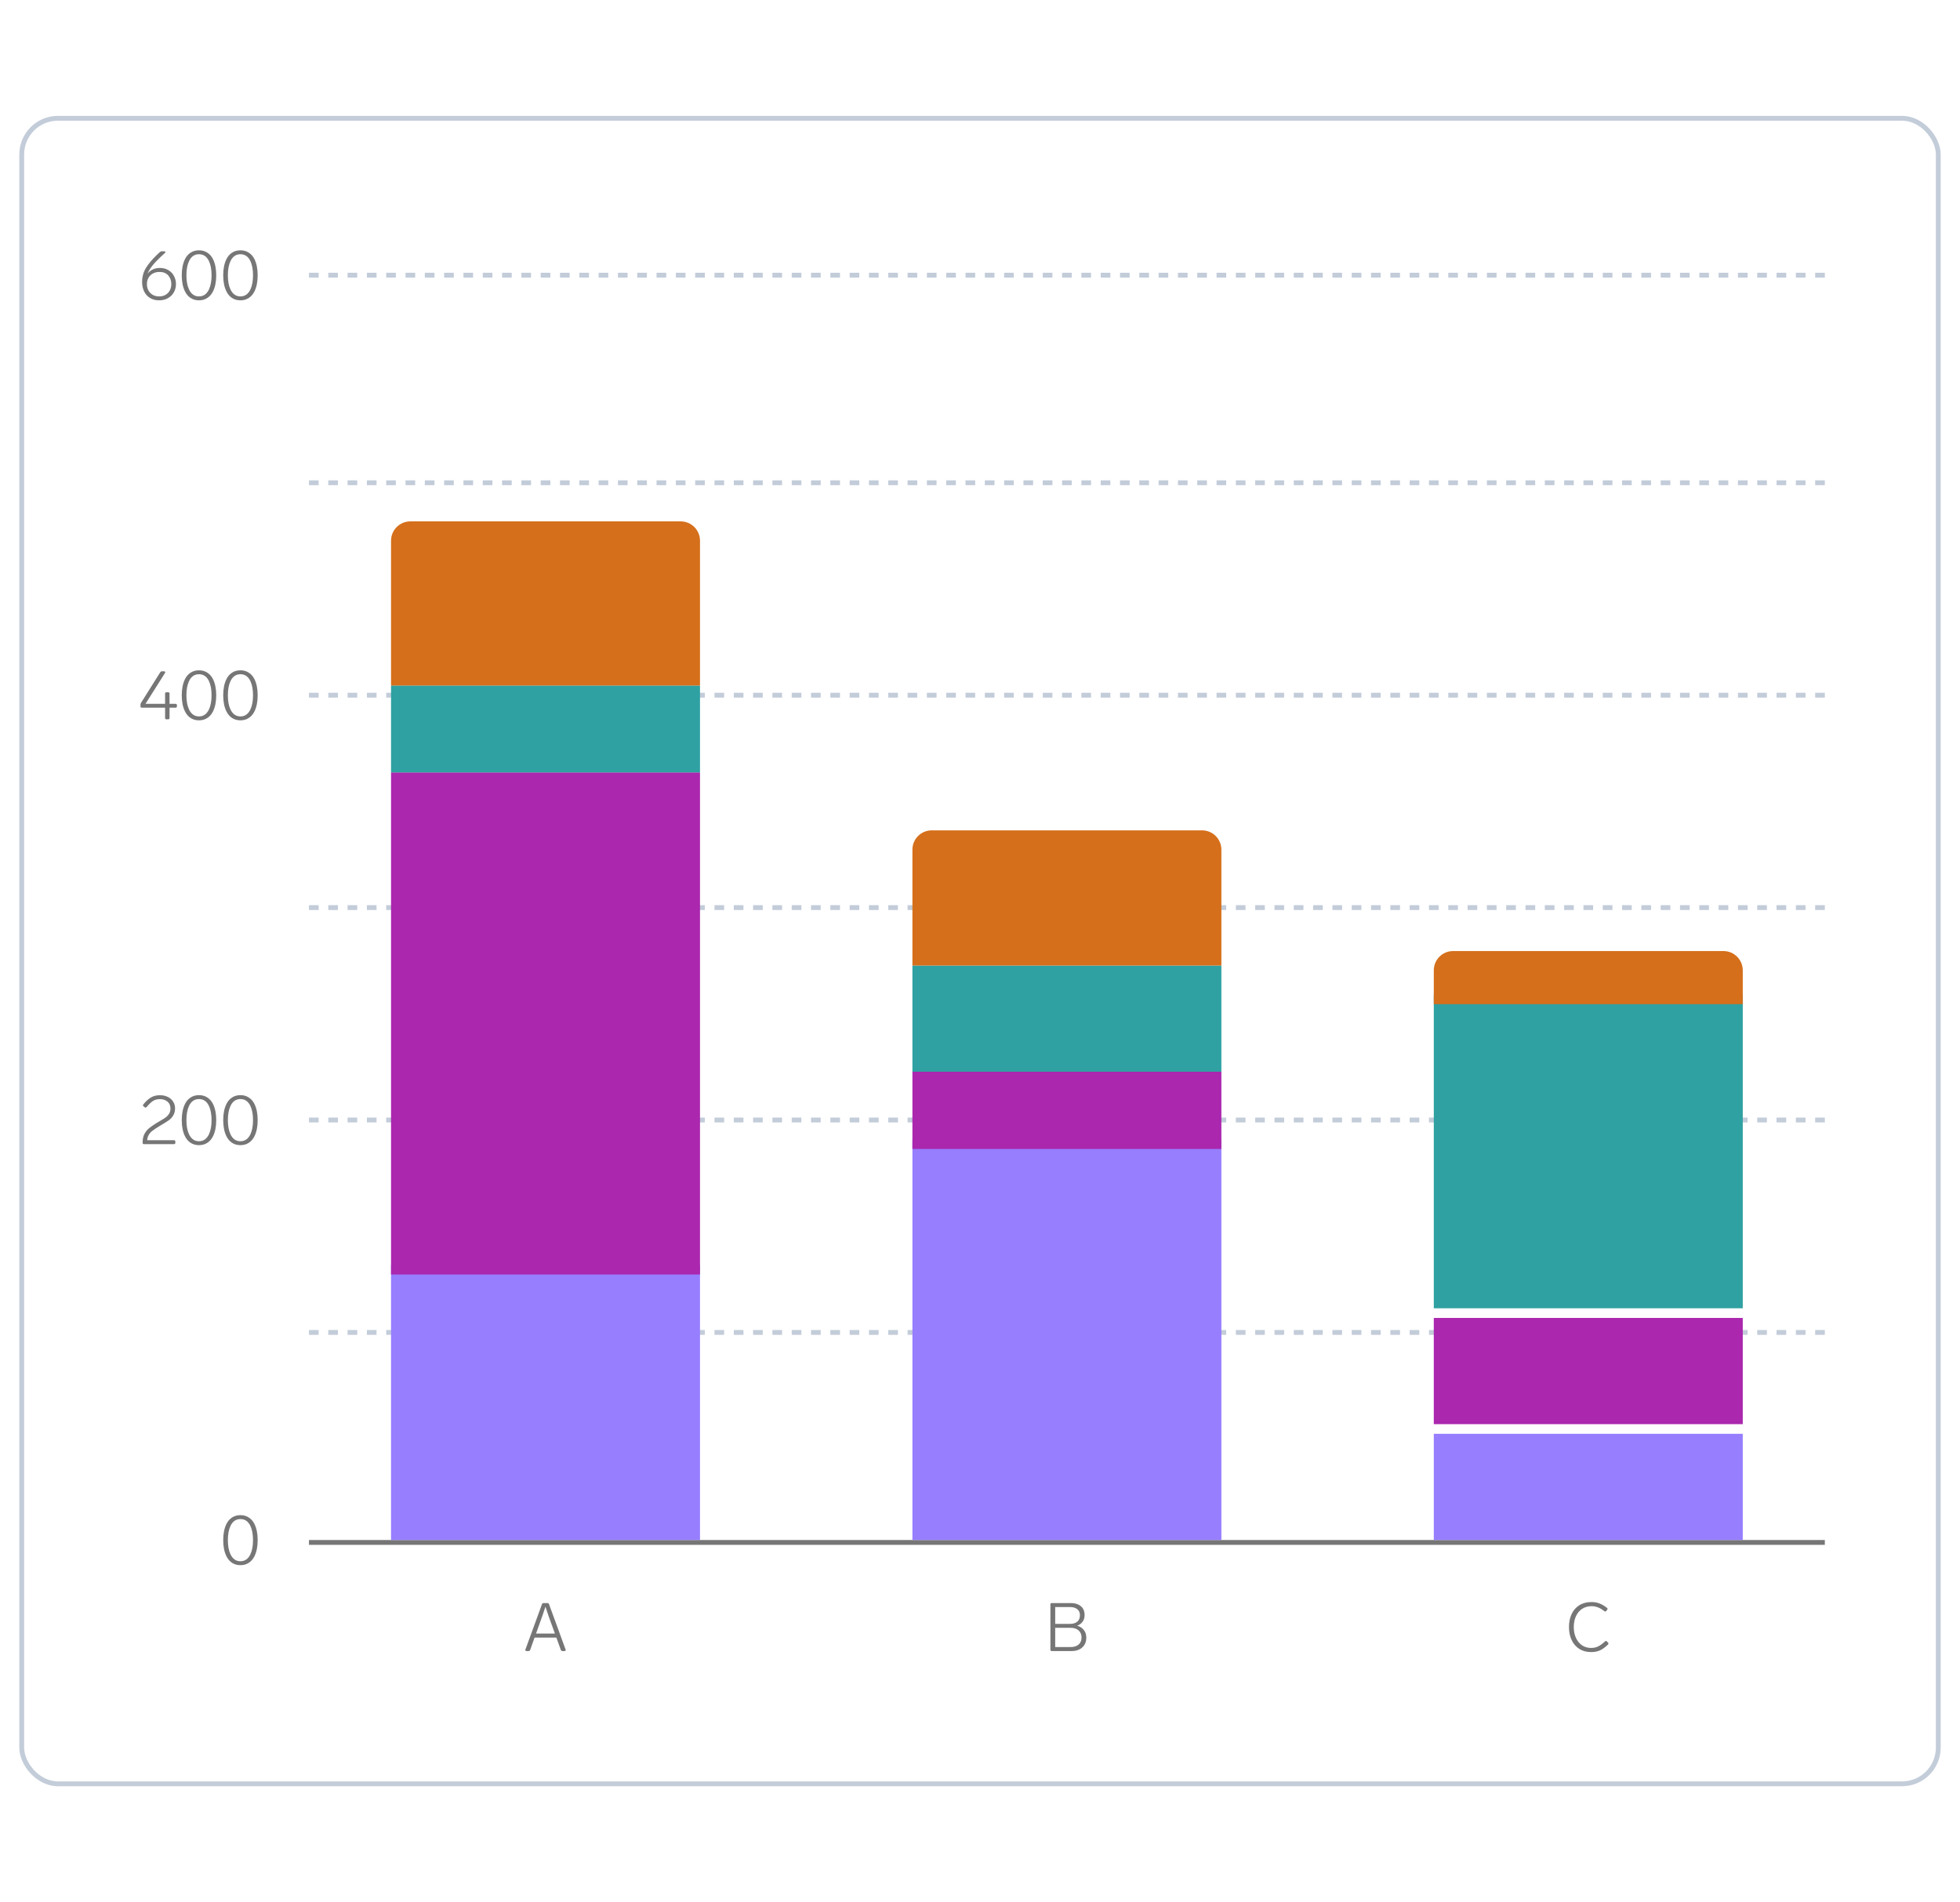 <svg width="406" height="394" viewBox="0 0 406 394" fill="none" xmlns="http://www.w3.org/2000/svg">
<rect x="4.5" y="24.5" width="397" height="345" rx="7.5" fill="white"/>
<path d="M116.497 342C116.339 342 116.231 341.925 116.175 341.776L115.251 339.214H110.729L109.819 341.776C109.763 341.925 109.656 342 109.497 342H109.063C108.989 342 108.928 341.981 108.881 341.944C108.835 341.907 108.811 341.855 108.811 341.79L108.839 341.678L112.269 332.284C112.325 332.135 112.433 332.06 112.591 332.06H113.403C113.562 332.06 113.669 332.135 113.725 332.284L117.155 341.678L117.183 341.79C117.183 341.855 117.16 341.907 117.113 341.944C117.067 341.981 117.006 342 116.931 342H116.497ZM114.943 338.374L114.453 337.002L114.341 336.708C114.211 336.353 113.996 335.761 113.697 334.93C113.408 334.099 113.17 333.395 112.983 332.816C112.731 333.609 112.335 334.762 111.793 336.274C111.756 336.377 111.714 336.489 111.667 336.61C111.621 336.731 111.574 336.862 111.527 337.002L111.037 338.374H114.943Z" fill="#767676"/>
<path d="M223.127 336.736C223.706 336.913 224.163 337.212 224.499 337.632C224.844 338.052 225.017 338.579 225.017 339.214C225.017 340.063 224.742 340.74 224.191 341.244C223.64 341.748 222.903 342 221.979 342H217.863C217.676 342 217.583 341.907 217.583 341.72V332.34C217.583 332.153 217.676 332.06 217.863 332.06H221.811C222.67 332.06 223.36 332.275 223.883 332.704C224.406 333.133 224.667 333.754 224.667 334.566C224.667 335.107 224.527 335.565 224.247 335.938C223.976 336.311 223.603 336.577 223.127 336.736ZM218.577 336.372H221.643C222.287 336.372 222.791 336.218 223.155 335.91C223.519 335.593 223.701 335.149 223.701 334.58C223.701 334.039 223.519 333.623 223.155 333.334C222.8 333.035 222.296 332.886 221.643 332.886H218.577V336.372ZM221.713 341.174C222.469 341.174 223.043 340.997 223.435 340.642C223.836 340.287 224.037 339.807 224.037 339.2C224.037 338.584 223.832 338.094 223.421 337.73C223.02 337.366 222.455 337.184 221.727 337.184H218.577V341.174H221.713Z" fill="#767676"/>
<path d="M329.594 342.21C328.642 342.21 327.821 341.991 327.13 341.552C326.439 341.104 325.912 340.488 325.548 339.704C325.184 338.92 325.002 338.029 325.002 337.03C325.002 336.022 325.184 335.126 325.548 334.342C325.912 333.558 326.444 332.947 327.144 332.508C327.853 332.069 328.703 331.85 329.692 331.85C330.261 331.85 330.793 331.943 331.288 332.13C331.783 332.307 332.31 332.615 332.87 333.054C332.954 333.11 332.996 333.175 332.996 333.25C332.996 333.306 332.968 333.371 332.912 333.446L332.716 333.698C332.66 333.773 332.595 333.81 332.52 333.81C332.445 333.81 332.375 333.782 332.31 333.726C331.806 333.334 331.349 333.068 330.938 332.928C330.537 332.779 330.121 332.704 329.692 332.704C328.936 332.704 328.278 332.891 327.718 333.264C327.167 333.628 326.743 334.137 326.444 334.79C326.145 335.443 325.996 336.19 325.996 337.03C325.996 337.861 326.145 338.607 326.444 339.27C326.743 339.923 327.163 340.437 327.704 340.81C328.245 341.174 328.871 341.356 329.58 341.356C330.14 341.356 330.635 341.249 331.064 341.034C331.503 340.81 331.969 340.465 332.464 339.998C332.539 339.942 332.604 339.914 332.66 339.914C332.735 339.914 332.805 339.947 332.87 340.012L333.094 340.264C333.15 340.32 333.178 340.381 333.178 340.446C333.178 340.53 333.131 340.614 333.038 340.698C332.459 341.249 331.909 341.641 331.386 341.874C330.863 342.098 330.266 342.21 329.594 342.21Z" fill="#767676"/>
<path d="M33.119 55.504C33.8 55.504 34.393 55.658 34.897 55.966C35.401 56.265 35.783 56.671 36.045 57.184C36.315 57.688 36.451 58.243 36.451 58.85C36.451 59.447 36.311 60.003 36.031 60.516C35.751 61.029 35.345 61.44 34.813 61.748C34.29 62.056 33.674 62.21 32.965 62.21C32.218 62.21 31.579 62.042 31.047 61.706C30.515 61.37 30.113 60.917 29.843 60.348C29.572 59.779 29.437 59.139 29.437 58.43C29.437 57.347 29.698 56.377 30.221 55.518C30.753 54.65 31.513 53.74 32.503 52.788L33.133 52.2C33.226 52.107 33.338 52.06 33.469 52.06H34.029C34.187 52.06 34.267 52.111 34.267 52.214C34.267 52.27 34.229 52.335 34.155 52.41L33.273 53.222C31.863 54.529 30.958 55.691 30.557 56.708C30.827 56.335 31.182 56.041 31.621 55.826C32.059 55.611 32.559 55.504 33.119 55.504ZM32.965 61.398C33.478 61.398 33.926 61.286 34.309 61.062C34.691 60.838 34.981 60.535 35.177 60.152C35.382 59.769 35.485 59.34 35.485 58.864C35.485 58.127 35.27 57.52 34.841 57.044C34.411 56.568 33.814 56.33 33.049 56.33C32.507 56.33 32.041 56.442 31.649 56.666C31.257 56.881 30.953 57.184 30.739 57.576C30.533 57.959 30.431 58.388 30.431 58.864C30.431 59.34 30.533 59.769 30.739 60.152C30.944 60.535 31.238 60.838 31.621 61.062C32.003 61.286 32.451 61.398 32.965 61.398ZM41.219 62.21C40.566 62.21 39.992 62.051 39.498 61.734C39.012 61.417 38.625 60.973 38.336 60.404C37.878 59.499 37.65 58.374 37.65 57.03C37.65 55.677 37.878 54.547 38.336 53.642C38.625 53.073 39.012 52.634 39.498 52.326C39.992 52.009 40.566 51.85 41.219 51.85C41.873 51.85 42.442 52.009 42.928 52.326C43.422 52.634 43.814 53.073 44.103 53.642C44.561 54.547 44.789 55.677 44.789 57.03C44.789 58.374 44.561 59.499 44.103 60.404C43.814 60.973 43.422 61.417 42.928 61.734C42.442 62.051 41.873 62.21 41.219 62.21ZM41.219 61.398C42.134 61.398 42.82 60.922 43.278 59.97C43.642 59.195 43.824 58.215 43.824 57.03C43.824 55.826 43.642 54.841 43.278 54.076C42.83 53.133 42.144 52.662 41.219 52.662C40.295 52.662 39.609 53.133 39.161 54.076C38.797 54.841 38.615 55.826 38.615 57.03C38.615 58.225 38.797 59.205 39.161 59.97C39.619 60.922 40.305 61.398 41.219 61.398ZM49.806 62.21C49.152 62.21 48.578 62.051 48.084 61.734C47.598 61.417 47.211 60.973 46.922 60.404C46.464 59.499 46.236 58.374 46.236 57.03C46.236 55.677 46.464 54.547 46.922 53.642C47.211 53.073 47.598 52.634 48.084 52.326C48.578 52.009 49.152 51.85 49.806 51.85C50.459 51.85 51.028 52.009 51.514 52.326C52.008 52.634 52.4 53.073 52.69 53.642C53.147 54.547 53.376 55.677 53.376 57.03C53.376 58.374 53.147 59.499 52.69 60.404C52.4 60.973 52.008 61.417 51.514 61.734C51.028 62.051 50.459 62.21 49.806 62.21ZM49.806 61.398C50.72 61.398 51.406 60.922 51.864 59.97C52.227 59.195 52.41 58.215 52.41 57.03C52.41 55.826 52.227 54.841 51.864 54.076C51.416 53.133 50.73 52.662 49.806 52.662C48.882 52.662 48.196 53.133 47.748 54.076C47.383 54.841 47.202 55.826 47.202 57.03C47.202 58.225 47.383 59.205 47.748 59.97C48.205 60.922 48.891 61.398 49.806 61.398Z" fill="#767676"/>
<path d="M36.366 145.794C36.552 145.794 36.646 145.887 36.646 146.074V146.312C36.646 146.499 36.552 146.592 36.366 146.592H35.12V148.72C35.12 148.907 35.026 149 34.84 149H34.476C34.289 149 34.196 148.907 34.196 148.72V146.592H29.38C29.193 146.592 29.1 146.499 29.1 146.312V145.948C29.1 145.845 29.132 145.733 29.198 145.612L33.202 139.242C33.276 139.121 33.388 139.06 33.538 139.06H33.986C34.06 139.06 34.121 139.079 34.168 139.116C34.214 139.144 34.238 139.186 34.238 139.242C34.238 139.27 34.219 139.321 34.182 139.396L30.136 145.794H34.196V143.68C34.196 143.493 34.289 143.4 34.476 143.4H34.84C35.026 143.4 35.12 143.493 35.12 143.68V145.794H36.366ZM41.219 149.21C40.566 149.21 39.992 149.051 39.498 148.734C39.012 148.417 38.625 147.973 38.336 147.404C37.878 146.499 37.65 145.374 37.65 144.03C37.65 142.677 37.878 141.547 38.336 140.642C38.625 140.073 39.012 139.634 39.498 139.326C39.992 139.009 40.566 138.85 41.219 138.85C41.873 138.85 42.442 139.009 42.928 139.326C43.422 139.634 43.814 140.073 44.103 140.642C44.561 141.547 44.789 142.677 44.789 144.03C44.789 145.374 44.561 146.499 44.103 147.404C43.814 147.973 43.422 148.417 42.928 148.734C42.442 149.051 41.873 149.21 41.219 149.21ZM41.219 148.398C42.134 148.398 42.82 147.922 43.278 146.97C43.642 146.195 43.824 145.215 43.824 144.03C43.824 142.826 43.642 141.841 43.278 141.076C42.83 140.133 42.144 139.662 41.219 139.662C40.295 139.662 39.609 140.133 39.161 141.076C38.797 141.841 38.615 142.826 38.615 144.03C38.615 145.225 38.797 146.205 39.161 146.97C39.619 147.922 40.305 148.398 41.219 148.398ZM49.806 149.21C49.152 149.21 48.578 149.051 48.084 148.734C47.598 148.417 47.211 147.973 46.922 147.404C46.464 146.499 46.236 145.374 46.236 144.03C46.236 142.677 46.464 141.547 46.922 140.642C47.211 140.073 47.598 139.634 48.084 139.326C48.578 139.009 49.152 138.85 49.806 138.85C50.459 138.85 51.028 139.009 51.514 139.326C52.008 139.634 52.4 140.073 52.69 140.642C53.147 141.547 53.376 142.677 53.376 144.03C53.376 145.374 53.147 146.499 52.69 147.404C52.4 147.973 52.008 148.417 51.514 148.734C51.028 149.051 50.459 149.21 49.806 149.21ZM49.806 148.398C50.72 148.398 51.406 147.922 51.864 146.97C52.227 146.195 52.41 145.215 52.41 144.03C52.41 142.826 52.227 141.841 51.864 141.076C51.416 140.133 50.73 139.662 49.806 139.662C48.882 139.662 48.196 140.133 47.748 141.076C47.383 141.841 47.202 142.826 47.202 144.03C47.202 145.225 47.383 146.205 47.748 146.97C48.205 147.922 48.891 148.398 49.806 148.398Z" fill="#767676"/>
<path d="M36.038 236.188C36.225 236.188 36.318 236.281 36.318 236.468V236.72C36.318 236.907 36.225 237 36.038 237H29.822C29.635 237 29.542 236.907 29.542 236.72V236.664C29.542 235.983 29.659 235.409 29.892 234.942C30.135 234.466 30.447 234.065 30.83 233.738C31.222 233.411 31.759 233.038 32.44 232.618C32.505 232.571 32.748 232.427 33.168 232.184C33.663 231.904 34.05 231.661 34.33 231.456C34.61 231.251 34.843 230.999 35.03 230.7C35.217 230.392 35.31 230.033 35.31 229.622C35.31 228.997 35.1 228.516 34.68 228.18C34.26 227.844 33.751 227.676 33.154 227.676C32.575 227.676 32.095 227.797 31.712 228.04C31.329 228.283 30.886 228.703 30.382 229.3C30.317 229.384 30.237 229.426 30.144 229.426C30.097 229.426 30.041 229.403 29.976 229.356L29.738 229.174C29.654 229.099 29.612 229.025 29.612 228.95C29.612 228.903 29.635 228.847 29.682 228.782C30.177 228.157 30.69 227.681 31.222 227.354C31.763 227.027 32.398 226.864 33.126 226.864C33.733 226.864 34.274 226.981 34.75 227.214C35.226 227.438 35.595 227.76 35.856 228.18C36.127 228.591 36.262 229.057 36.262 229.58C36.262 230.131 36.145 230.607 35.912 231.008C35.688 231.4 35.403 231.727 35.058 231.988C34.713 232.24 34.246 232.539 33.658 232.884L32.958 233.304C32.37 233.668 31.922 233.967 31.614 234.2C31.306 234.424 31.049 234.699 30.844 235.026C30.639 235.343 30.517 235.731 30.48 236.188H36.038ZM41.219 237.21C40.566 237.21 39.992 237.051 39.498 236.734C39.012 236.417 38.625 235.973 38.336 235.404C37.878 234.499 37.65 233.374 37.65 232.03C37.65 230.677 37.878 229.547 38.336 228.642C38.625 228.073 39.012 227.634 39.498 227.326C39.992 227.009 40.566 226.85 41.219 226.85C41.873 226.85 42.442 227.009 42.928 227.326C43.422 227.634 43.814 228.073 44.103 228.642C44.561 229.547 44.789 230.677 44.789 232.03C44.789 233.374 44.561 234.499 44.103 235.404C43.814 235.973 43.422 236.417 42.928 236.734C42.442 237.051 41.873 237.21 41.219 237.21ZM41.219 236.398C42.134 236.398 42.82 235.922 43.278 234.97C43.642 234.195 43.824 233.215 43.824 232.03C43.824 230.826 43.642 229.841 43.278 229.076C42.83 228.133 42.144 227.662 41.219 227.662C40.295 227.662 39.609 228.133 39.161 229.076C38.797 229.841 38.615 230.826 38.615 232.03C38.615 233.225 38.797 234.205 39.161 234.97C39.619 235.922 40.305 236.398 41.219 236.398ZM49.806 237.21C49.152 237.21 48.578 237.051 48.084 236.734C47.598 236.417 47.211 235.973 46.922 235.404C46.464 234.499 46.236 233.374 46.236 232.03C46.236 230.677 46.464 229.547 46.922 228.642C47.211 228.073 47.598 227.634 48.084 227.326C48.578 227.009 49.152 226.85 49.806 226.85C50.459 226.85 51.028 227.009 51.514 227.326C52.008 227.634 52.4 228.073 52.69 228.642C53.147 229.547 53.376 230.677 53.376 232.03C53.376 233.374 53.147 234.499 52.69 235.404C52.4 235.973 52.008 236.417 51.514 236.734C51.028 237.051 50.459 237.21 49.806 237.21ZM49.806 236.398C50.72 236.398 51.406 235.922 51.864 234.97C52.227 234.195 52.41 233.215 52.41 232.03C52.41 230.826 52.227 229.841 51.864 229.076C51.416 228.133 50.73 227.662 49.806 227.662C48.882 227.662 48.196 228.133 47.748 229.076C47.383 229.841 47.202 230.826 47.202 232.03C47.202 233.225 47.383 234.205 47.748 234.97C48.205 235.922 48.891 236.398 49.806 236.398Z" fill="#767676"/>
<path d="M49.806 324.21C49.152 324.21 48.578 324.051 48.084 323.734C47.598 323.417 47.211 322.973 46.922 322.404C46.464 321.499 46.236 320.374 46.236 319.03C46.236 317.677 46.464 316.547 46.922 315.642C47.211 315.073 47.598 314.634 48.084 314.326C48.578 314.009 49.152 313.85 49.806 313.85C50.459 313.85 51.028 314.009 51.514 314.326C52.008 314.634 52.4 315.073 52.69 315.642C53.147 316.547 53.376 317.677 53.376 319.03C53.376 320.374 53.147 321.499 52.69 322.404C52.4 322.973 52.008 323.417 51.514 323.734C51.028 324.051 50.459 324.21 49.806 324.21ZM49.806 323.398C50.72 323.398 51.406 322.922 51.864 321.97C52.227 321.195 52.41 320.215 52.41 319.03C52.41 317.826 52.227 316.841 51.864 316.076C51.416 315.133 50.73 314.662 49.806 314.662C48.882 314.662 48.196 315.133 47.748 316.076C47.383 316.841 47.202 317.826 47.202 319.03C47.202 320.225 47.383 321.205 47.748 321.97C48.205 322.922 48.891 323.398 49.806 323.398Z" fill="#767676"/>
<path d="M64 57H378" stroke="#C3CCD9" stroke-dasharray="2 2"/>
<path d="M64 100H378" stroke="#C3CCD9" stroke-dasharray="2 2"/>
<path d="M64 144H378" stroke="#C3CCD9" stroke-dasharray="2 2"/>
<path d="M64 188H378" stroke="#C3CCD9" stroke-dasharray="2 2"/>
<path d="M64 232H378" stroke="#C3CCD9" stroke-dasharray="2 2"/>
<path d="M64 276H378" stroke="#C3CCD9" stroke-dasharray="2 2"/>
<path d="M64 319.5H378" stroke="#767676"/>
<path d="M81 262V319H145V262H81Z" fill="#977EFF"/>
<g filter="url(#filter0_d_2374_30332)">
<path d="M81 158V262H145V158H81Z" fill="#AA27AE"/>
</g>
<g filter="url(#filter1_d_2374_30332)">
<path d="M81 140V158H145V140H81Z" fill="#2FA1A2"/>
</g>
<g filter="url(#filter2_d_2374_30332)">
<path d="M81 110V140H145V110C145 107.791 143.209 106 141 106H85C82.791 106 81 107.791 81 110Z" fill="#D56F1B"/>
</g>
<path d="M189 236V319H253V236H189Z" fill="#977EFF"/>
<g filter="url(#filter3_d_2374_30332)">
<path d="M189 220V236H253V220H189Z" fill="#AA27AE"/>
</g>
<g filter="url(#filter4_d_2374_30332)">
<path d="M189 198V220H253V198H189Z" fill="#2FA1A2"/>
</g>
<g filter="url(#filter5_d_2374_30332)">
<path d="M189 174V198H253V174C253 171.791 251.209 170 249 170H193C190.791 170 189 171.791 189 174Z" fill="#D56F1B"/>
</g>
<path d="M297 297V319H361V297H297Z" fill="#977EFF"/>
<path d="M297 273V295H361V273H297Z" fill="#AA27AE"/>
<path d="M297 206V271H361V206H297Z" fill="#2FA1A2"/>
<g filter="url(#filter6_d_2374_30332)">
<path d="M297 199V206H361V199C361 196.791 359.209 195 357 195H301C298.791 195 297 196.791 297 199Z" fill="#D56F1B"/>
</g>
<rect x="4.5" y="24.5" width="397" height="345" rx="7.5" stroke="#C3CCD9"/>
<defs>
<filter id="filter0_d_2374_30332" x="81" y="158" width="64" height="106" filterUnits="userSpaceOnUse" color-interpolation-filters="sRGB">
<feFlood flood-opacity="0" result="BackgroundImageFix"/>
<feColorMatrix in="SourceAlpha" type="matrix" values="0 0 0 0 0 0 0 0 0 0 0 0 0 0 0 0 0 0 127 0" result="hardAlpha"/>
<feOffset dy="2"/>
<feComposite in2="hardAlpha" operator="out"/>
<feColorMatrix type="matrix" values="0 0 0 0 1 0 0 0 0 1 0 0 0 0 1 0 0 0 1 0"/>
<feBlend mode="normal" in2="BackgroundImageFix" result="effect1_dropShadow_2374_30332"/>
<feBlend mode="normal" in="SourceGraphic" in2="effect1_dropShadow_2374_30332" result="shape"/>
</filter>
<filter id="filter1_d_2374_30332" x="81" y="140" width="64" height="20" filterUnits="userSpaceOnUse" color-interpolation-filters="sRGB">
<feFlood flood-opacity="0" result="BackgroundImageFix"/>
<feColorMatrix in="SourceAlpha" type="matrix" values="0 0 0 0 0 0 0 0 0 0 0 0 0 0 0 0 0 0 127 0" result="hardAlpha"/>
<feOffset dy="2"/>
<feComposite in2="hardAlpha" operator="out"/>
<feColorMatrix type="matrix" values="0 0 0 0 1 0 0 0 0 1 0 0 0 0 1 0 0 0 1 0"/>
<feBlend mode="normal" in2="BackgroundImageFix" result="effect1_dropShadow_2374_30332"/>
<feBlend mode="normal" in="SourceGraphic" in2="effect1_dropShadow_2374_30332" result="shape"/>
</filter>
<filter id="filter2_d_2374_30332" x="81" y="106" width="64" height="36" filterUnits="userSpaceOnUse" color-interpolation-filters="sRGB">
<feFlood flood-opacity="0" result="BackgroundImageFix"/>
<feColorMatrix in="SourceAlpha" type="matrix" values="0 0 0 0 0 0 0 0 0 0 0 0 0 0 0 0 0 0 127 0" result="hardAlpha"/>
<feOffset dy="2"/>
<feComposite in2="hardAlpha" operator="out"/>
<feColorMatrix type="matrix" values="0 0 0 0 1 0 0 0 0 1 0 0 0 0 1 0 0 0 1 0"/>
<feBlend mode="normal" in2="BackgroundImageFix" result="effect1_dropShadow_2374_30332"/>
<feBlend mode="normal" in="SourceGraphic" in2="effect1_dropShadow_2374_30332" result="shape"/>
</filter>
<filter id="filter3_d_2374_30332" x="189" y="220" width="64" height="18" filterUnits="userSpaceOnUse" color-interpolation-filters="sRGB">
<feFlood flood-opacity="0" result="BackgroundImageFix"/>
<feColorMatrix in="SourceAlpha" type="matrix" values="0 0 0 0 0 0 0 0 0 0 0 0 0 0 0 0 0 0 127 0" result="hardAlpha"/>
<feOffset dy="2"/>
<feComposite in2="hardAlpha" operator="out"/>
<feColorMatrix type="matrix" values="0 0 0 0 1 0 0 0 0 1 0 0 0 0 1 0 0 0 1 0"/>
<feBlend mode="normal" in2="BackgroundImageFix" result="effect1_dropShadow_2374_30332"/>
<feBlend mode="normal" in="SourceGraphic" in2="effect1_dropShadow_2374_30332" result="shape"/>
</filter>
<filter id="filter4_d_2374_30332" x="189" y="198" width="64" height="24" filterUnits="userSpaceOnUse" color-interpolation-filters="sRGB">
<feFlood flood-opacity="0" result="BackgroundImageFix"/>
<feColorMatrix in="SourceAlpha" type="matrix" values="0 0 0 0 0 0 0 0 0 0 0 0 0 0 0 0 0 0 127 0" result="hardAlpha"/>
<feOffset dy="2"/>
<feComposite in2="hardAlpha" operator="out"/>
<feColorMatrix type="matrix" values="0 0 0 0 1 0 0 0 0 1 0 0 0 0 1 0 0 0 1 0"/>
<feBlend mode="normal" in2="BackgroundImageFix" result="effect1_dropShadow_2374_30332"/>
<feBlend mode="normal" in="SourceGraphic" in2="effect1_dropShadow_2374_30332" result="shape"/>
</filter>
<filter id="filter5_d_2374_30332" x="189" y="170" width="64" height="30" filterUnits="userSpaceOnUse" color-interpolation-filters="sRGB">
<feFlood flood-opacity="0" result="BackgroundImageFix"/>
<feColorMatrix in="SourceAlpha" type="matrix" values="0 0 0 0 0 0 0 0 0 0 0 0 0 0 0 0 0 0 127 0" result="hardAlpha"/>
<feOffset dy="2"/>
<feComposite in2="hardAlpha" operator="out"/>
<feColorMatrix type="matrix" values="0 0 0 0 1 0 0 0 0 1 0 0 0 0 1 0 0 0 1 0"/>
<feBlend mode="normal" in2="BackgroundImageFix" result="effect1_dropShadow_2374_30332"/>
<feBlend mode="normal" in="SourceGraphic" in2="effect1_dropShadow_2374_30332" result="shape"/>
</filter>
<filter id="filter6_d_2374_30332" x="297" y="195" width="64" height="13" filterUnits="userSpaceOnUse" color-interpolation-filters="sRGB">
<feFlood flood-opacity="0" result="BackgroundImageFix"/>
<feColorMatrix in="SourceAlpha" type="matrix" values="0 0 0 0 0 0 0 0 0 0 0 0 0 0 0 0 0 0 127 0" result="hardAlpha"/>
<feOffset dy="2"/>
<feComposite in2="hardAlpha" operator="out"/>
<feColorMatrix type="matrix" values="0 0 0 0 1 0 0 0 0 1 0 0 0 0 1 0 0 0 1 0"/>
<feBlend mode="normal" in2="BackgroundImageFix" result="effect1_dropShadow_2374_30332"/>
<feBlend mode="normal" in="SourceGraphic" in2="effect1_dropShadow_2374_30332" result="shape"/>
</filter>
</defs>
</svg>
